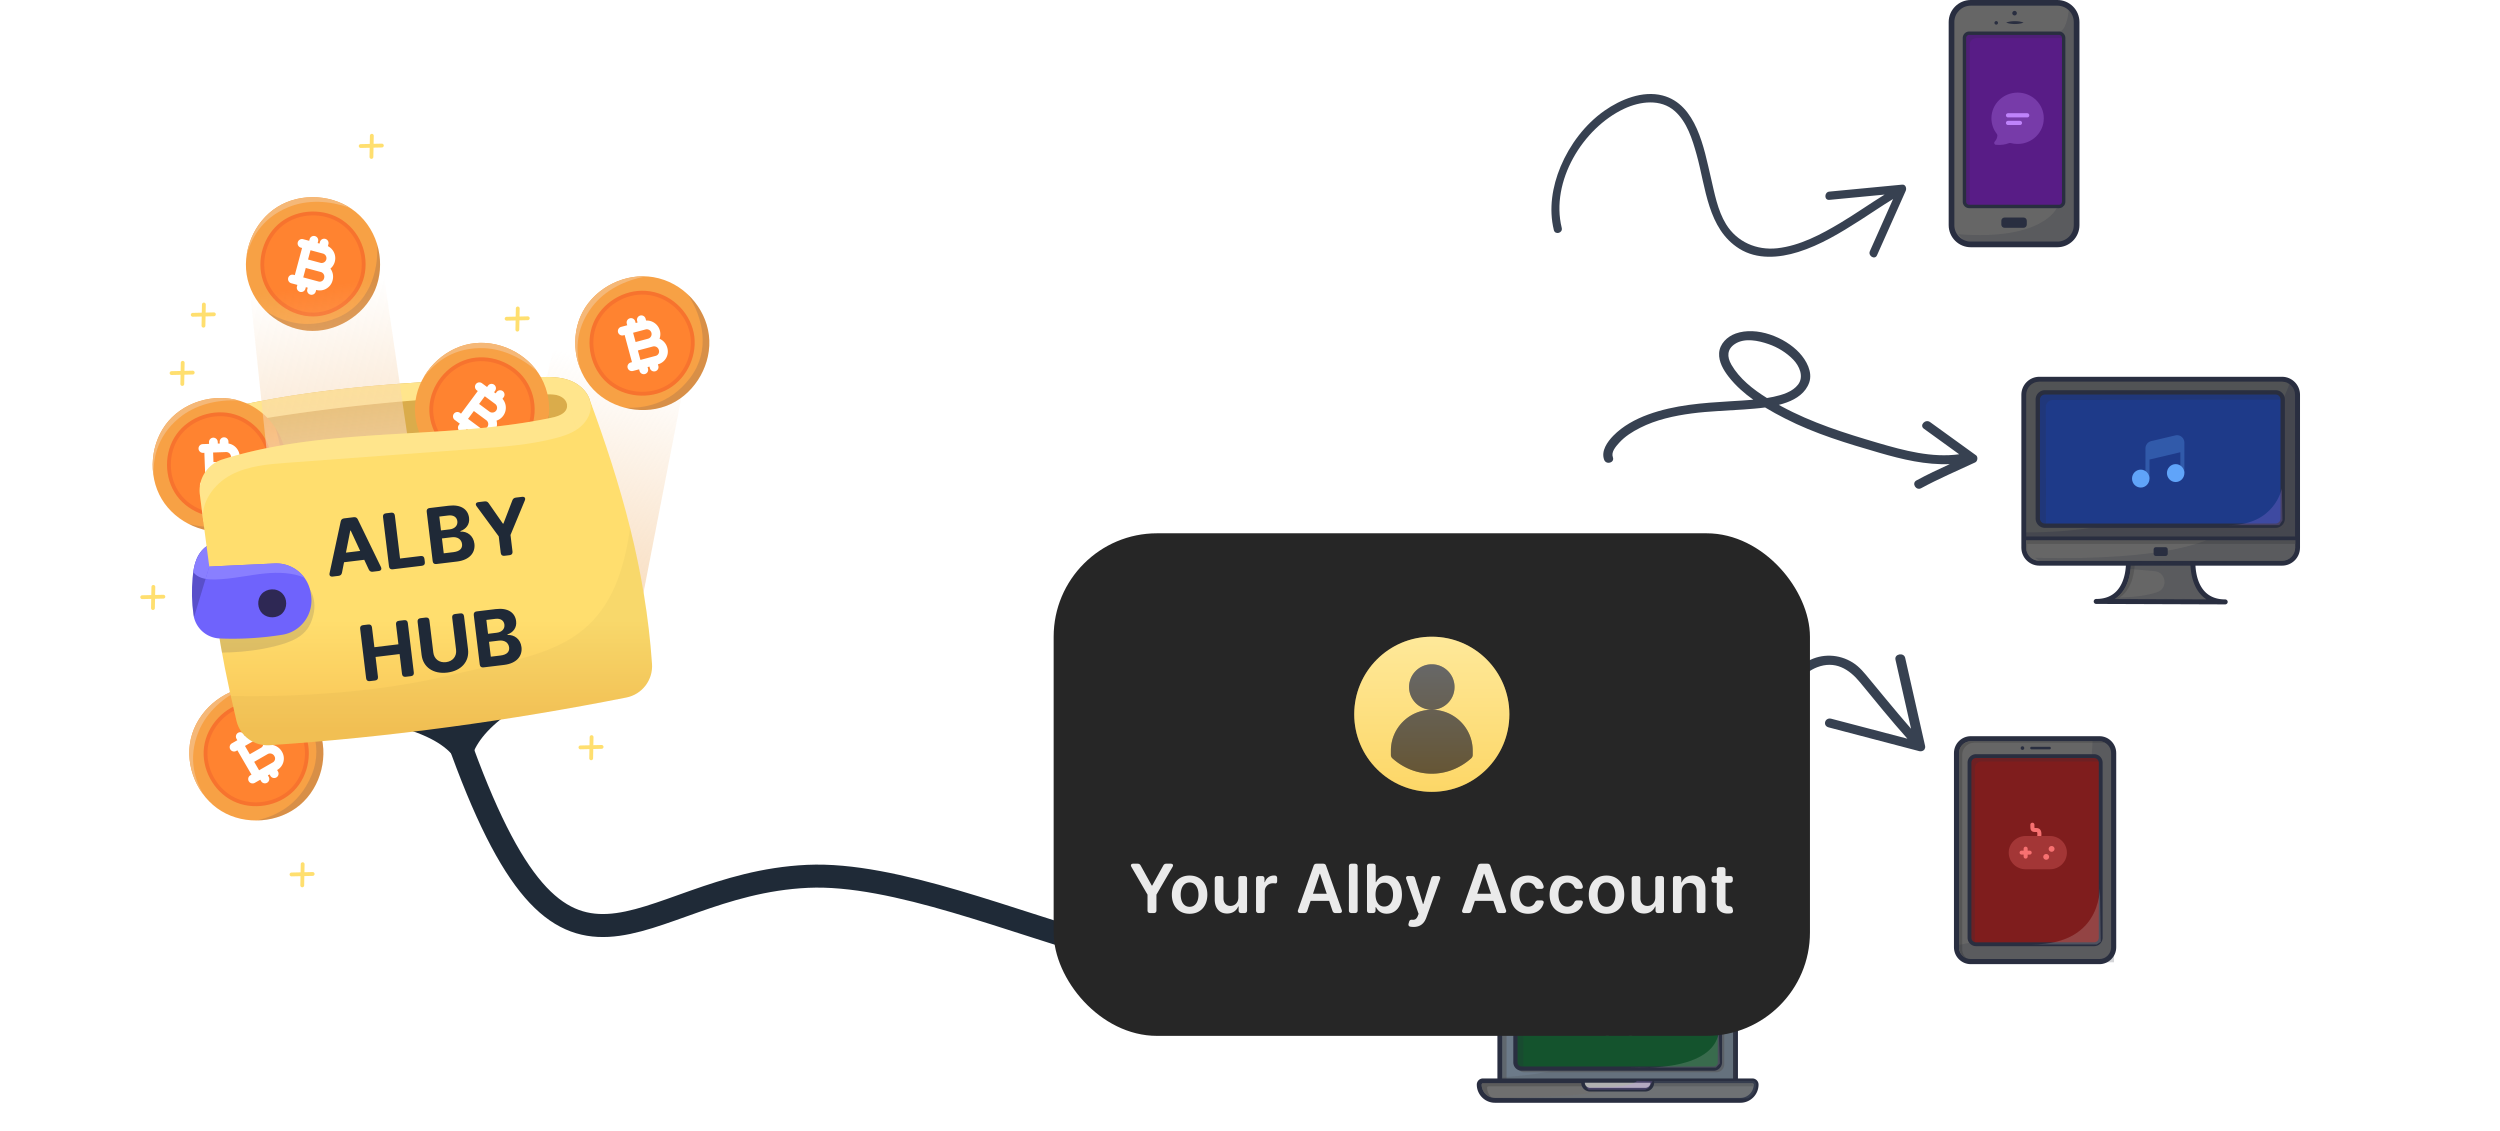 <svg width="1547" height="700" fill="none" xmlns="http://www.w3.org/2000/svg"><g clip-path="url(#a)"><path d="M1151.05 136.302c6.82-4.361 13.47-8.968 20.39-13.156-4.79 10.742-9.56 21.508-14.35 32.251-1.32 2.981 3.05 5.592 4.4 2.587 5.91-13.28 11.83-26.585 17.77-39.889.71-1.577-.08-4.065-2.2-3.844-15.03 1.429-30.06 2.883-45.07 4.312-3.23.32-3.28 5.445 0 5.125 11.39-1.084 22.8-2.193 34.22-3.277-9.19 5.691-18.04 11.925-27.3 17.468-11.98 7.17-25.15 14.192-39.18 15.744-12.64 1.379-24.86-3.819-31.65-14.906-5.26-8.55-7.14-19.242-9.41-28.901-4.23-18.01-8.85-45.284-29.87-50.729-12.32-3.203-25.95 2.414-35.951 9.412-12.049 8.475-21.458 20.967-27.153 34.567-5.157 12.368-7.405 26.141-4.179 39.297.782 3.203 5.694 1.848 4.888-1.355-7.088-28.703 13.027-61.767 38.665-73.741 9.82-4.583 22.51-6.258 31.23 1.429 7.63 6.726 10.95 17.567 13.59 27.052 5.67 20.277 6.8 45.851 26.35 58.121 11 6.899 24.61 5.79 36.49 2.07 13.71-4.287 26.27-11.925 38.3-19.637h.02Z" fill="#374151"/></g><g clip-path="url(#b)"><path d="m1222.73 281.706-28.39-20.52c-2.91-2.104-6.81 1.953-3.86 4.094 7.29 5.278 14.57 10.537 21.86 15.815-16.79 2.347-34.15-2.305-50.17-6.994-20.56-6.038-40.91-12.428-59.84-22.69-.55-.291-1.05-.584-1.6-.875 1.67-.43 3.33-.917 4.94-1.518 6.08-2.221 11.64-5.979 13.86-12.289 2.29-6.504-1.77-13.751-6.06-18.385-9.02-9.733-26.49-16.567-39.43-11.97-5.24 1.871-9.89 6.332-10.25 12.092-.33 5.453 2.69 10.524 5.92 14.689 4.29 5.496 9.52 10.123 15.2 14.181-4.64.417-9.31.662-13.9.944-17.37 1.06-34.67 2.232-51.17 8.232-7.93 2.905-15.62 7.068-21.563 13.137-3.622 3.724-7.662 9.395-5.634 14.839 1.275 3.395 6.67 1.826 5.395-1.569-1.193-3.244 1.827-6.606 3.842-8.867 3.6-4.01 8.22-6.899 13-9.313 9.85-5.028 21.19-7.492 32.09-8.927 10.56-1.387 21.25-1.647 31.86-2.423 4.42-.334 8.95-.633 13.42-1.256 4.03 2.456 8.16 4.679 12.29 6.787 18.54 9.526 38.55 15.484 58.49 21.271 14.06 4.073 28.82 7.61 43.5 6.989-6.97 3.204-13.95 6.446-20.64 10.102-3.2 1.738-.23 6.542 2.93 4.805 10.8-5.879 22.29-10.742 33.43-15.959 1.53-.714 1.87-3.445.48-4.46v.038Zm-151.37-56.11c-2.8-4.829-2.68-9.547 2.21-12.75 6.01-3.963 14.54-2.093 20.83.089 5.66 1.95 11.04 5.27 15.19 9.523 3.86 3.937 6.81 10.544 3.09 15.477-3.46 4.582-9.92 6.449-15.27 7.614-1.35.287-2.68.516-4.02.745-8.68-5.393-16.99-11.965-22.03-20.66v-.038Z" fill="#374151"/></g><g clip-path="url(#c)"><path d="M1187.39 464.748c-18.62-4.874-37.23-9.773-55.84-14.647-3.93-1.045-2.29-6.366 1.65-5.347 15.7 4.117 31.38 8.225 47.09 12.342-10.14-11.353-19.67-23.137-29.27-34.827-6.89-8.407-15.57-13.593-26.55-9.38-8.18 3.137-13.29 10.567-19.31 16.06-5.62 5.162-13.81 9.812-22.56 8.014-10.65-2.191-17.91-11.385-22.7-19.707-10.25-17.778-9.98-38.192-16.26-56.912-2.89-8.634-7.97-17.579-18.01-20.82-9.78-3.161-20.09 1.937-25.722 8.475-2.375 2.759-7.77-.427-5.359-3.202 11.581-13.46 34.191-16.786 47.281-.608 5.88 7.277 8.54 16.261 10.61 24.757 2.32 9.557 3.79 19.189 6.27 28.713 2.7 10.379 7.17 20.795 15.59 28.773 9.02 8.527 19.03 4.862 26.5-1.758 6.03-5.321 10.78-11.68 18.14-15.686 8.44-4.604 18.91-4.385 27.55 1.015 4.34 2.718 7.35 6.632 10.45 10.376 3.32 4.038 6.67 8.086 10.03 12.133 5.13 6.176 10.27 12.352 15.6 18.444-3.22-14.254-6.44-28.483-9.66-42.738-.82-3.604 5.23-4.693 6.02-1.098 4.11 18.161 8.22 36.297 12.32 54.458.5 2.181-1.46 3.826-3.84 3.205l-.02-.035Z" fill="#374151"/></g><g clip-path="url(#d)"><path d="M1032.45 528.368c.42-.183.39-.34 0 0Z" fill="#1F2A37"/><path d="M1011.38 555.143c3.24-4.301 6.51-8.56 9.8-12.838 2.49-3.225 4.99-6.412 7.56-9.593.89-1.104 1.81-2.225 2.74-3.286.23-.276.46-.512.71-.766.13-.108.21-.18.29-.252-.28.135-.78.275-1.5.282 3.66-.01 4.09-5.699.4-5.692-2.38.024-3.86 2.369-5.24 4.001-2.62 3.081-5.1 6.288-7.58 9.495 4.11-10.561 7.02-21.637 7.4-32.894.24-7.123-.46-16.784-6.09-21.936-5-4.542-11.78-2.441-16.89.654-16.787 10.099-25.68 29.364-41.14 41.154-6.365 4.873-18.382 11.015-25.429 4.03-6.336-6.292-4.918-18.117-4.619-26.131.696-18.589 3.551-37.159.215-55.668-2.005-11-7.136-20.669-18.284-24.31-16.82-5.449-41.757 4.706-49.598-16.733-1.278-3.477-6.41-.986-5.168 2.45 3.944 10.809 12.641 16.142 23.696 17.461 10.034 1.187 20.616-.796 30.322 2.605 14.305 4.977 14.837 24.646 14.99 37.109.115 10.204-.917 20.383-1.559 30.551-.573 9.162-1.581 19.285 1.169 28.218 1.843 6.008 5.915 10.989 12.122 12.661 7.582 2.042 15.899-1.505 22.219-5.428 15.565-9.661 24.436-26.613 37.921-38.544 3.273-2.917 10.253-9.05 15.163-6.616 5.92 2.936 5.46 14.732 5.17 20.158-.71 13.316-5.3 26.625-11.04 38.782-2.48-8.331-4.98-16.643-7.44-24.952-1.05-3.499-6.66-2.482-5.599 1.038 3.382 11.332 6.749 22.645 10.149 33.96.73 2.425 3.59 3.176 5.18 1.072l-.04-.042Z" fill="#374151"/></g><path d="M794 542.276c0 125.381-186.484-4.999-294.307 0C391.871 547.275 350.5 647 283 456" stroke="#1F2A37" stroke-width="14.234"/><path d="M289.631 492.087c-4.026-17.391-4.004-33.208-50.162-44.216l81.019-10.394c-33.242 21.398-30.833 37.214-30.857 54.61Z" fill="#1F2A37"/><path d="m345.758 201.484-34.156 147.341 86.303 19.425 29.01-149.34-81.157-17.426Z" fill="url(#e)"/><path d="M129.288 337.195c-3.541 1.797-6.114 5.14-7.643 8.798-1.529 3.659-2.104 7.638-2.453 11.585-.666 7.517-.554 15.101.542 22.83.076.536.176 1.064.3 1.581l16.037-15.039-6.783-29.755Z" fill="#6F63FC"/><path d="M129.288 337.195c-3.541 1.797-6.114 5.14-7.643 8.798-1.529 3.659-2.104 7.638-2.453 11.585-.666 7.517-.554 15.101.542 22.83.076.536.176 1.064.3 1.581l16.037-15.039-6.783-29.755Z" fill="#000" fill-opacity=".2"/><path d="M129.29 337.195c-3.541 1.797-6.115 5.14-7.643 8.798-1.067 2.553-1.654 5.264-2.04 8.009a8.187 8.187 0 0 0 1.632 1.716c3.305 2.575 7.798 2.953 11.99 2.855.31-.008.616-.033.925-.046l-4.864-21.332Z" fill="#897FFF"/><path d="M136.41 312.989a474.128 474.128 0 0 1-6.277-40.96c-1.035-9.508 5.235-18.268 14.591-20.377 60.647-13.664 123.837-15.98 186.541-18.228 7.31-.263 14.86-.489 21.679 2.155 5.205 2.017 9.905 6.162 11.774 11.254 0 0 4.69 16.159 6.51 26.298 1.821 10.139-110.788 38.362-110.788 38.362l-124.03 1.496Z" fill="#F2BF53"/><path d="M136.41 312.989a474.128 474.128 0 0 1-6.277-40.96c-1.035-9.508 5.235-18.268 14.591-20.377 60.647-13.664 123.837-15.98 186.541-18.228 7.31-.263 14.86-.489 21.679 2.155 5.205 2.017 9.905 6.162 11.774 11.254 0 0 4.69 16.159 6.51 26.298 1.821 10.139-110.788 38.362-110.788 38.362l-124.03 1.496Z" fill="#000" fill-opacity=".1"/><path d="M364.721 246.833c-1.871-5.092-6.569-9.237-11.774-11.254-6.819-2.644-14.369-2.418-21.679-2.155-62.704 2.248-125.894 4.564-186.541 18.228a18.817 18.817 0 0 0-13.885 12.917 1200.078 1200.078 0 0 1 207.162-20.555c3.521-.043 7.196-.038 10.184 2.119 1.254.904 2.222 2.203 2.579 3.666 2.023 8.292 1.27 12.979 1.27 12.979s-7.214 20.647 5.802 17.363c6.293-1.588 8.877-12.166 9.77-22.759-1.535-5.885-2.888-10.549-2.888-10.549Z" fill="#FFDF6F"/><path d="M364.721 246.833c-1.871-5.092-6.569-9.237-11.774-11.254-6.819-2.644-14.369-2.418-21.679-2.155-62.704 2.248-125.894 4.564-186.541 18.228a18.817 18.817 0 0 0-13.885 12.917 1200.078 1200.078 0 0 1 207.162-20.555c3.521-.043 7.196-.038 10.184 2.119 1.254.904 2.222 2.203 2.579 3.666 2.023 8.292 1.27 12.979 1.27 12.979s-7.214 20.647 5.802 17.363c6.293-1.588 8.877-12.166 9.77-22.759-1.535-5.885-2.888-10.549-2.888-10.549Z" fill="#fff" fill-opacity=".2"/><path d="M220.242 131.272c-13.36-11.02-33.891-12.377-48.593-3.209-14.705 9.166-22.478 28.165-18.397 44.974 4.079 16.809 19.702 30.16 36.983 31.605 17.28 1.446 34.915-9.125 41.744-25.018 6.83-15.899 2.753-36.402-11.737-48.352Z" fill="#F7A145"/><path d="M211.258 137.254c-10.839-7.294-26.331-6.833-36.714 1.092-10.383 7.922-14.878 22.717-10.654 35.056 4.226 12.339 16.854 21.302 29.929 21.237 13.071-.068 25.615-9.154 29.714-21.533 4.1-12.383-.149-27.691-12.275-35.852Z" fill="#FF8330"/><path opacity=".15" d="M231.978 179.62c3.782-8.801 4.204-19.01 1.385-28.401 1.037 16.892-5.11 37.166-24.613 45.361-20.034 8.419-35.324 1.405-44.074-3.931 6.881 6.702 15.961 11.186 25.558 11.989 17.28 1.446 34.916-9.125 41.744-25.018Z" fill="#2E2854"/><path d="M171.65 128.065c-10.292 6.417-17.168 17.649-18.982 29.575 2.515-8.665 8.311-22.266 25.698-29.404 12.052-4.947 25.559-4.077 38.124.35-13.24-8.463-31.45-8.871-44.84-.521Z" fill="#F5B878"/><path d="M211.258 137.254c-10.839-7.294-26.331-6.833-36.714 1.092-10.383 7.922-14.878 22.717-10.654 35.056 4.226 12.339 16.854 21.302 29.929 21.237 13.071-.068 25.615-9.154 29.714-21.533 4.1-12.383-.149-27.691-12.275-35.852Z" stroke="#F7732E" stroke-width="2.372" stroke-miterlimit="10" stroke-linecap="round" stroke-linejoin="round"/><path fill-rule="evenodd" clip-rule="evenodd" d="M194.909 146.093a2.713 2.713 0 0 1 1.915 3.322l-.267.998 1.162.312.267-.998a2.707 2.707 0 1 1 5.231 1.404l-.315 1.177a8.399 8.399 0 0 1 4.272 9.643 8.352 8.352 0 0 1-2.706 4.258 8.442 8.442 0 0 1 1.356 7.196l-.063.235c-1.17 4.376-5.66 6.973-10.029 5.8l-.081-.022-.267.998a2.707 2.707 0 1 1-5.231-1.404l.267-.998-1.162-.312-.267.998a2.707 2.707 0 1 1-5.231-1.404l.267-.998-3.777-1.014a2.712 2.712 0 0 1-1.915-3.321 2.708 2.708 0 0 1 3.316-1.919l.769.207 4.497-16.81-.77-.207a2.712 2.712 0 0 1 1.402-5.239l3.777 1.014.267-.998a2.707 2.707 0 0 1 3.316-1.918Zm-2.762 8.752-1.533 5.733 7.702 2.068a2.968 2.968 0 0 0 1.533-5.734l-7.702-2.067Zm-2.935 10.973-1.561 5.837 9.483 2.545c1.48.397 3-.482 3.397-1.964l.062-.235a3.021 3.021 0 0 0-2.132-3.7l-9.249-2.483Z" fill="#fff"/><path d="M404.275 171.492c-17.095-2.882-35.556 6.181-43.692 21.452-8.139 15.272-5.346 35.602 6.616 48.123 11.959 12.523 32.182 16.295 47.872 8.929 15.69-7.365 25.663-25.314 23.609-42.482-2.056-17.175-15.866-32.898-34.405-36.022Z" fill="#F7A145"/><path d="M399.491 181.154c-13.044-.912-26.229 7.212-31.249 19.253-5.019 12.038-1.495 27.093 8.35 35.672 9.846 8.579 25.275 10.044 36.566 3.467 11.286-6.577 17.594-20.7 14.938-33.465-2.658-12.768-14.012-23.907-28.605-24.927Z" fill="#FF8330"/><path opacity=".15" d="M438.681 207.512c-1.137-9.508-5.89-18.56-13.04-25.287 9.367 14.112 14.208 34.735 1.426 51.558-13.129 17.281-29.887 18.831-40.14 18.573 9.319 2.373 19.431 1.728 28.145-2.362 15.69-7.365 25.663-25.314 23.609-42.482Z" fill="#2E2854"/><path d="M360.581 192.946c-5.696 10.688-6.02 23.844-1.612 35.078-2.166-8.759-3.965-23.428 7.514-38.279 7.957-10.295 20.091-16.277 33.191-18.709-15.708-.727-31.683 8-39.093 21.91Z" fill="#F5B878"/><path d="M399.491 181.154c-13.044-.912-26.229 7.212-31.249 19.253-5.019 12.038-1.495 27.093 8.35 35.672 9.846 8.579 25.275 10.044 36.566 3.467 11.286-6.577 17.594-20.7 14.938-33.465-2.658-12.768-14.012-23.907-28.605-24.927Z" stroke="#F7732E" stroke-width="2.372" stroke-miterlimit="10" stroke-linecap="round" stroke-linejoin="round"/><path fill-rule="evenodd" clip-rule="evenodd" d="M389.766 196.957a2.72 2.72 0 0 1 3.323 1.922l.269.997 1.164-.309-.27-.997a2.7 2.7 0 0 1 1.911-3.315 2.722 2.722 0 0 1 3.323 1.922l.317 1.176a8.429 8.429 0 0 1 8.535 6.221 8.338 8.338 0 0 1-.209 5.037 8.468 8.468 0 0 1 4.782 5.556l.063.235c1.181 4.373-1.406 8.861-5.777 10.024l-.082.022.27.997a2.698 2.698 0 0 1-1.911 3.314 2.72 2.72 0 0 1-3.323-1.922l-.269-.997-1.163.309.269.998a2.698 2.698 0 0 1-1.91 3.314 2.721 2.721 0 0 1-3.324-1.922l-.269-.997-3.78 1.005a2.72 2.72 0 0 1-3.323-1.922 2.698 2.698 0 0 1 1.91-3.314l.77-.205-4.534-16.8-.77.205a2.722 2.722 0 0 1-3.323-1.922 2.698 2.698 0 0 1 1.91-3.315l3.78-1.006-.269-.997a2.698 2.698 0 0 1 1.91-3.314Zm1.996 8.957 1.546 5.729 7.707-2.05a2.953 2.953 0 0 0 2.09-3.627 2.979 2.979 0 0 0-3.637-2.103l-7.706 2.051Zm2.959 10.966 1.574 5.833 9.489-2.524a2.765 2.765 0 0 0 1.957-3.395l-.064-.234a3.032 3.032 0 0 0-3.702-2.142l-9.254 2.462Z" fill="#fff"/><path d="M334.817 233.584c-8.361-15.147-26.954-23.938-44.006-20.803-17.054 3.132-31.288 17.949-33.689 35.077-2.404 17.127 7.203 35.272 22.74 42.953 15.536 7.681 35.834 4.318 48.043-7.958 12.213-12.281 15.981-32.843 6.912-49.269Z" fill="#F7A145"/><path d="M324.257 235.848c-7.391-10.758-21.967-16.01-34.545-12.448-12.575 3.56-22.211 15.67-22.831 28.694-.62 13.024 7.819 25.99 20.002 30.724 12.181 4.73 27.196.88 35.571-9.128 8.378-10.013 10.071-25.806 1.803-37.842Z" fill="#FF8330"/><path opacity=".15" d="M327.906 282.85c6.762-6.798 10.918-16.137 11.758-25.904-5.263 16.089-18.454 32.689-39.612 33.158-21.734.482-33.367-11.647-39.537-19.818 3.927 8.756 10.719 16.255 19.347 20.522 15.537 7.681 35.835 4.317 48.044-7.958Z" fill="#2E2854"/><path d="M290.812 212.782c-11.936 2.193-22.471 10.117-28.555 20.542 5.533-7.136 15.938-17.659 34.738-17.921 13.031-.181 25.272 5.582 35.324 14.306-9.192-12.725-25.976-19.782-41.507-16.927Z" fill="#F5B878"/><path d="M324.257 235.848c-7.391-10.758-21.967-16.01-34.545-12.448-12.575 3.56-22.211 15.67-22.831 28.694-.62 13.024 7.819 25.99 20.002 30.724 12.181 4.73 27.196.88 35.571-9.128 8.378-10.013 10.071-25.806 1.803-37.842Z" stroke="#F7732E" stroke-width="2.372" stroke-miterlimit="10" stroke-linecap="round" stroke-linejoin="round"/><path fill-rule="evenodd" clip-rule="evenodd" d="M305.793 238.073a2.71 2.71 0 0 1 .556 3.792l-.616.83.966.716.616-.83a2.711 2.711 0 0 1 3.791-.567c1.2.89 1.449 2.587.555 3.791l-.726.979a8.39 8.39 0 0 1 .418 10.534 8.375 8.375 0 0 1-4.087 2.967 8.44 8.44 0 0 1-1.392 7.19l-.145.195c-2.702 3.64-7.835 4.409-11.465 1.717l-.067-.051-.616.83a2.711 2.711 0 0 1-3.791.568 2.71 2.71 0 0 1-.556-3.792l.616-.83-.966-.716-.616.83a2.71 2.71 0 0 1-3.791.567 2.708 2.708 0 0 1-.555-3.791l.616-.83-3.139-2.328a2.707 2.707 0 0 1-.556-3.791 2.711 2.711 0 0 1 3.791-.568l.639.474 10.379-13.983-.64-.474a2.71 2.71 0 0 1-.555-3.792 2.71 2.71 0 0 1 3.79-.567l3.14 2.328.616-.83a2.71 2.71 0 0 1 3.79-.568Zm-5.795 7.126-3.54 4.77 6.401 4.747a2.967 2.967 0 0 0 4.148-.621 2.965 2.965 0 0 0-.609-4.149l-6.4-4.747Zm-6.775 9.129-3.604 4.855 7.881 5.845a2.778 2.778 0 0 0 3.883-.582l.144-.195a3.016 3.016 0 0 0-.618-4.223l-7.686-5.7Z" fill="#fff"/><path d="M154.738 425.107c-17.26 1.629-32.74 15.148-36.636 31.999-3.898 16.852 4.075 35.768 18.879 44.775 14.801 9.009 35.315 7.433 48.559-3.732 13.244-11.164 18.219-31.075 11.779-47.129-6.443-16.059-23.863-27.681-42.581-25.913Z" fill="#F7A145"/><path d="M152.623 435.675c-12.835 2.486-23.463 13.736-25.187 26.663-1.724 12.923 5.587 26.555 17.322 32.301 11.737 5.745 27.021 3.177 36.22-6.089 9.195-9.267 11.623-24.537 5.745-36.181-5.882-11.647-19.739-19.476-34.1-16.694Z" fill="#FF8330"/><path opacity=".15" d="M197.316 451.019c-3.565-8.891-10.505-16.407-19.157-21.059 12.71 11.213 22.738 29.883 14.757 49.433-8.196 20.08-23.981 25.903-33.952 28.301 9.618-.113 19.217-3.346 26.573-9.546 13.244-11.164 18.219-31.076 11.779-47.129Z" fill="#2E2854"/><path d="M118.102 457.102c-2.728 11.795.373 24.587 7.547 34.299-4.366-7.901-9.911-21.606-2.677-38.914 5.014-11.997 15.183-20.908 27.205-26.638-15.362 3.353-28.527 15.906-32.075 31.253Z" fill="#F5B878"/><path d="M152.623 435.675c-12.835 2.486-23.463 13.736-25.187 26.663-1.724 12.923 5.587 26.555 17.322 32.301 11.737 5.745 27.021 3.177 36.22-6.089 9.195-9.267 11.623-24.537 5.745-36.181-5.882-11.647-19.739-19.476-34.1-16.694Z" stroke="#F7732E" stroke-width="2.372" stroke-miterlimit="10" stroke-linecap="round" stroke-linejoin="round"/><path fill-rule="evenodd" clip-rule="evenodd" d="M147.332 453.453a2.724 2.724 0 0 1 3.709.999l.519.893 1.043-.599-.519-.894a2.695 2.695 0 0 1 .985-3.694 2.724 2.724 0 0 1 3.709.998l.612 1.054a8.442 8.442 0 0 1 9.858 3.806 8.337 8.337 0 0 1 1.105 4.92 8.48 8.48 0 0 1 6.061 4.132l.122.21c2.275 3.92.941 8.923-2.979 11.174l-.073.042.519.894a2.696 2.696 0 0 1-.985 3.695 2.727 2.727 0 0 1-3.71-.999l-.518-.894-1.043.599.519.894a2.695 2.695 0 0 1-.985 3.694 2.725 2.725 0 0 1-3.71-.998l-.518-.894-3.39 1.947a2.724 2.724 0 0 1-3.709-.999 2.695 2.695 0 0 1 .985-3.695l.69-.396-8.739-15.057-.69.396a2.725 2.725 0 0 1-3.71-.998 2.696 2.696 0 0 1 .985-3.695l3.391-1.947-.519-.894a2.695 2.695 0 0 1 .985-3.694Zm4.252 8.136 2.98 5.135 6.912-3.969a2.949 2.949 0 0 0 1.078-4.043 2.982 2.982 0 0 0-4.058-1.093l-6.912 3.97Zm5.705 9.829 3.034 5.228 8.51-4.887a2.76 2.76 0 0 0 1.009-3.785l-.122-.21a3.035 3.035 0 0 0-4.131-1.113l-8.3 4.767Z" fill="#fff"/><path d="M151.786 249.247c-16.016-6.619-36.041-1.901-47.394 11.17-11.356 13.07-13.19 33.509-4.337 48.38 8.849 14.872 27.716 23.057 44.66 19.375 16.943-3.681 30.687-18.952 32.532-36.144 1.846-17.199-8.091-35.603-25.461-42.781Z" fill="#F7A145"/><path d="M144.959 257.6c-12.509-3.797-27.182 1.182-34.773 11.8-7.591 10.614-7.53 26.074.143 36.631 7.674 10.556 22.385 15.424 34.863 11.531 12.475-3.895 21.789-16.255 22.061-29.288.271-13.038-8.299-26.426-22.294-30.674Z" fill="#FF8330"/><path opacity=".15" d="M177.245 292.024c1.023-9.521-1.581-19.403-7.042-27.554 5.967 15.843 6.064 37.023-10.165 50.571-16.67 13.917-33.352 11.692-43.288 9.155 8.552 4.391 18.552 6.016 27.962 3.972 16.944-3.681 30.688-18.952 32.533-36.144Z" fill="#2E2854"/><path d="M104.391 260.417c-7.948 9.148-11.212 21.899-9.433 33.831-.148-9.02 1.386-23.719 15.903-35.636 10.063-8.259 23.231-11.385 36.545-10.835-15.149-4.211-32.675.734-43.015 12.64Z" fill="#F5B878"/><path d="M144.959 257.6c-12.509-3.797-27.182 1.182-34.773 11.8-7.591 10.614-7.53 26.074.143 36.631 7.674 10.556 22.385 15.424 34.863 11.531 12.475-3.895 21.789-16.255 22.061-29.288.271-13.038-8.299-26.426-22.294-30.674Z" stroke="#F7732E" stroke-width="2.372" stroke-miterlimit="10" stroke-linecap="round" stroke-linejoin="round"/><path fill-rule="evenodd" clip-rule="evenodd" d="M131.936 270.839a2.717 2.717 0 0 1 2.808 2.614l.039 1.032 1.203-.042-.039-1.032a2.702 2.702 0 0 1 2.605-2.805 2.718 2.718 0 0 1 2.809 2.614l.045 1.217a8.416 8.416 0 0 1 6.925 7.967 8.341 8.341 0 0 1-1.333 4.862 8.457 8.457 0 0 1 3.416 6.482l.009.243c.17 4.525-3.357 8.323-7.878 8.482l-.084.003.039 1.032a2.703 2.703 0 0 1-2.605 2.805 2.719 2.719 0 0 1-2.809-2.615l-.039-1.031-1.203.042.039 1.032a2.703 2.703 0 0 1-2.605 2.805 2.718 2.718 0 0 1-2.808-2.615l-.039-1.032-3.91.138a2.717 2.717 0 0 1-2.808-2.614 2.703 2.703 0 0 1 2.605-2.806l.796-.028-.654-17.385-.796.028a2.718 2.718 0 0 1-2.809-2.614 2.702 2.702 0 0 1 2.605-2.805l3.91-.138-.039-1.032a2.701 2.701 0 0 1 2.605-2.804Zm-.063 9.175.223 5.929 7.972-.28a2.958 2.958 0 0 0 2.85-3.069 2.975 2.975 0 0 0-3.073-2.861l-7.972.281Zm.427 11.348.227 6.037 9.814-.345a2.767 2.767 0 0 0 2.668-2.873l-.009-.243a3.026 3.026 0 0 0-3.128-2.912l-9.572.336Z" fill="#fff"/><path d="m153.488 169.17 13.816 131.584 87.941-9.655-19.334-131.802-82.423 9.873Z" fill="url(#f)"/><path d="m125.797 322.682-2.097-16.461c-1.324-9.676 4.51-18.935 13.849-21.877 65.958-20.78 137.297-11.779 204.092-25.925 4.134-.874 9.112-2.728 9.279-7.121a5.356 5.356 0 0 0-.157-1.493s4.093 5.007 7.857 25.494c0 0-62.107 26.432-118.881 33.628-56.776 7.196-113.942 13.755-113.942 13.755Z" fill="#FFDF6F"/><path d="m125.797 322.682-2.097-16.461c-1.324-9.676 4.51-18.935 13.849-21.877 65.958-20.78 137.297-11.779 204.092-25.925 4.134-.874 9.112-2.728 9.279-7.121a5.356 5.356 0 0 0-.157-1.493s4.093 5.007 7.857 25.494c0 0-62.107 26.432-118.881 33.628-56.776 7.196-113.942 13.755-113.942 13.755Z" fill="#fff" fill-opacity=".2"/><path d="M125.797 322.679c7.445 54.643 8.647 73.299 20.528 123.393 2.217 9.347 10.885 15.722 20.493 15.075 74.541-5.024 148.087-15.129 220.744-29.516 9.796-1.941 16.583-10.842 15.903-20.78-3.987-58.273-19.118-110.904-38.747-164.015.58 1.581.888 3.253.854 4.982-.103 5.315-3.42 10.183-7.718 13.331-4.296 3.145-9.487 4.812-14.652 6.128-15.654 3.989-31.865 5.197-47.977 6.391l-117.311 8.687c-11.948.886-24.287 1.879-34.88 7.461-10.593 5.582-19.042 17.049-17.237 28.863Z" fill="url(#g)"/><path opacity=".03" d="M308.633 410.987c42.519-9.837 72.641-21.498 81.26-84.339 6.768 27.163 11.575 54.972 13.574 84.203.681 9.939-6.106 18.839-15.902 20.78-72.657 14.387-146.203 24.492-220.744 29.516-9.609.647-18.277-5.728-20.494-15.075a1037.026 1037.026 0 0 1-3.544-15.439c22.696.501 81.454.266 135.888-12.842 1.72-.414 3.424-.815 5.117-1.207l24.845-5.597Z" fill="#000"/><path opacity=".15" d="M137.355 403.817c7.352-.068 16.621-.642 26.164-2.499 21.435-4.171 27.708-9.594 30.427-20.96 2.718-11.367-4.182-18.561-4.182-18.561l-58.321 3.441c1.841 13.744 3.564 25.609 5.912 38.579Z" fill="#2E2854"/><path d="M120.037 381.996a17.077 17.077 0 0 0 15.858 13.076c12.726.567 26.191-.231 38.882-2.298 11.63-1.894 19.489-12.862 17.705-24.479-.074-.493-.154-.985-.231-1.478-1.746-10.834-11.313-18.667-22.303-18.144-13.585.65-27.846 1.297-40.433 1.947l-9.478 31.376Z" fill="#6F63FC"/><path d="M169.949 348.673c-13.586.65-27.847 1.297-40.433 1.947l-2.291 7.585c1.964.351 4.018.422 6.007.375 10.402-.242 20.612-2.764 30.97-3.751 8.27-.788 16.974-.473 24.132 2.638-4.15-5.658-10.937-9.15-18.385-8.794Z" fill="#897FFF"/><path d="M174.737 367.258c3.162 3.23 3.16 9.003-.004 12.232-3.163 3.23-8.95 3.364-12.261.288-3.311-3.078-3.585-8.844-.579-12.219 3.007-3.373 9.101-4.125 12.844-.301Z" fill="#2E2854"/><path d="m94.901 363.164-.254 13.122M88.002 369.536l13.1-.302M366.071 456.117c-.085 4.373-.17 8.749-.253 13.122M359.17 462.491l13.1-.303M113.056 224.492c-.086 4.373-.169 8.749-.253 13.122M106.158 230.865l13.1-.303M126.159 188.43l-.255 13.122M119.256 194.802l13.102-.302M230.095 84c-.086 4.373-.169 8.75-.253 13.122M223.193 90.374l13.101-.304M187.286 534.75l-.253 13.122M180.385 541.115l13.1-.303M320.392 190.867c-.086 4.373-.171 8.749-.253 13.122M313.49 197.24l13.1-.302" stroke="#FFDF6F" stroke-width="2.372" stroke-miterlimit="10" stroke-linecap="round" stroke-linejoin="round"/><path d="M205.881 356.782c-1.489.18-2.26-.654-1.939-2.118l6.881-31.977c.252-1.181.936-1.779 2.12-1.922l5.957-.721c1.184-.143 1.99.275 2.517 1.362l14.288 29.417c.663 1.362.111 2.339-1.378 2.519l-3.638.44c-1.185.143-1.995-.308-2.504-1.397l-2.784-5.982-12.505 1.513-1.278 6.473c-.235 1.178-.914 1.81-2.099 1.953l-3.638.44Zm8.184-14.811 8.8-1.064-5.85-12.599-.271.033-2.679 13.63Zm22.942-22.056c-.16-1.32.465-2.116 1.785-2.276l3.266-.395c1.32-.16 2.116.465 2.276 1.785l3.215 26.585 12.827-1.551c1.32-.16 2.116.465 2.276 1.785l.239 1.98c.16 1.32-.465 2.116-1.785 2.276l-18.123 2.192c-1.32.159-2.117-.466-2.277-1.786l-3.699-30.595Zm27.037-3.269c-.16-1.32.465-2.117 1.785-2.277l11.846-1.432c7.649-.925 11.953 2.297 12.581 7.493.493 4.078-1.855 6.954-5.361 8.202l.041.339c3.966-.291 8.012 2.362 8.632 7.489.667 5.517-2.987 10.08-10.772 11.021l-12.776 1.545c-1.32.16-2.117-.465-2.276-1.785l-3.7-30.595Zm10.548 25.749 5.974-.722c4.095-.496 5.665-2.42 5.35-5.026-.346-2.859-2.774-4.626-6.294-4.2l-6.143.742 1.113 9.206Zm-1.712-14.164 5.432-.657c2.995-.362 5.028-2.29 4.696-5.032-.302-2.504-2.35-3.957-5.599-3.564l-5.567.674 1.038 8.579Zm26.958-17.974c1.117-.135 1.932.213 2.577 1.148l8.772 12.623.339-.041 5.51-14.351c.404-1.061 1.112-1.593 2.229-1.728l3.774-.457c1.607-.194 2.339.747 1.714 2.248l-8.854 21.348 1.236 10.221c.16 1.32-.465 2.117-1.785 2.276l-3.215.389c-1.32.16-2.116-.465-2.276-1.785l-1.236-10.221-13.687-18.622c-.965-1.309-.479-2.398 1.129-2.592l3.773-.456Zm-76.985 78.858c-.16-1.32.465-2.117 1.785-2.276l3.266-.395c1.32-.16 2.116.465 2.276 1.785l1.483 12.268 14.875-1.798-1.484-12.269c-.159-1.32.466-2.117 1.785-2.276l3.25-.393c1.319-.16 2.116.465 2.276 1.785l3.7 30.595c.159 1.32-.466 2.117-1.786 2.277l-3.249.392c-1.32.16-2.116-.465-2.276-1.785l-1.485-12.285-14.875 1.799 1.486 12.285c.159 1.32-.466 2.117-1.785 2.276l-3.266.395c-1.32.16-2.117-.465-2.277-1.785l-3.699-30.595Zm62.011-9.559c1.32-.16 2.116.465 2.276 1.785l2.476 20.476c.917 7.581-4.225 13.336-12.838 14.378-8.648 1.046-14.979-3.323-15.896-10.904l-2.476-20.476c-.16-1.319.465-2.116 1.785-2.276l3.266-.395c1.32-.159 2.117.465 2.276 1.785l2.401 19.85c.479 3.96 3.616 6.482 7.864 5.968 4.264-.515 6.694-3.711 6.215-7.67l-2.4-19.85c-.16-1.32.465-2.117 1.785-2.276l3.266-.395Zm8.304 1.056c-.159-1.32.466-2.117 1.785-2.276l11.846-1.433c7.649-.925 11.953 2.298 12.581 7.493.494 4.078-1.854 6.955-5.36 8.203l.041.338c3.965-.291 8.011 2.362 8.632 7.49.667 5.516-2.988 10.079-10.772 11.02l-12.777 1.545c-1.32.16-2.116-.465-2.276-1.785l-3.7-30.595Zm10.549 25.749 5.973-.722c4.095-.495 5.665-2.419 5.35-5.025-.346-2.86-2.774-4.627-6.294-4.201l-6.143.743 1.114 9.205Zm-1.713-14.164 5.432-.657c2.995-.362 5.028-2.29 4.697-5.032-.303-2.504-2.35-3.956-5.599-3.563l-5.568.673 1.038 8.579Z" fill="#1F2937"/><path d="M1273.09 1.758h-53.59c-6.58 0-11.91 5.336-11.91 11.917v125.646c0 6.582 5.33 11.918 11.91 11.918h53.59c6.58 0 11.92-5.336 11.92-11.918V13.675c0-6.581-5.34-11.917-11.92-11.917Z" fill="#666"/><path d="M1252.18 134.609h-11.76c-1.1 0-2 .897-2 2.004v2.353c0 1.106.9 2.003 2 2.003h11.76c1.11 0 2-.897 2-2.003v-2.353c0-1.107-.89-2.004-2-2.004Z" fill="#292E40"/><path d="M1273.1 3.517c5.61 0 10.16 4.549 10.16 10.16v125.646c0 5.611-4.55 10.16-10.16 10.16h-53.59c-5.61 0-10.16-4.549-10.16-10.16V13.677c0-5.611 4.55-10.16 10.16-10.16h53.59Zm0-3.517h-53.59c-7.54 0-13.67 6.137-13.67 13.677v125.646c0 7.542 6.13 13.677 13.67 13.677h53.59c7.54 0 13.67-6.137 13.67-13.677V13.677c0-7.542-6.13-13.677-13.67-13.677Z" fill="#292E40"/><path d="m1284.3 131.08.43-.121-.55-121.762-3.77-5.338s-.88 16.147-6.94 15.844l3.15 107.337.96.581-.03.04-5.01 1.35s-8.79 20.001-60.78 15.929l3.67 3.945 3.39.769h59.35l3.35-3.983 2.8-2.785s-.03-5.512-.02-11.804v-.002Z" fill="#292E40" opacity=".2"/><path d="M1218.56 127.77a2.955 2.955 0 0 1-2.95-2.957V23.52c0-1.63 1.32-2.957 2.95-2.957h55.48c1.63 0 2.96 1.327 2.96 2.957v101.295c0 1.63-1.33 2.957-2.96 2.957h-55.48v-.002Z" fill="#581C86"/><path d="M1274.04 21.611a1.9 1.9 0 0 1 1.9 1.902v101.293a1.9 1.9 0 0 1-1.9 1.902h-55.48a1.9 1.9 0 0 1-1.9-1.902V23.513a1.9 1.9 0 0 1 1.9-1.902h55.48Zm0-2.111h-55.48a4.014 4.014 0 0 0-4.01 4.013v101.293c0 2.215 1.8 4.013 4.01 4.013h55.48c2.21 0 4.01-1.795 4.01-4.013V23.513a4.009 4.009 0 0 0-4.01-4.013Z" fill="#292E40"/><path d="M1218.9 127.134V27.596a3.946 3.946 0 0 1 3.94-3.943h54.52c.02 0 .05.005.07.005a3.939 3.939 0 0 0-3.87-3.22h-54.52a3.946 3.946 0 0 0-3.94 3.942v99.536a3.942 3.942 0 0 0 3.87 3.939 3.457 3.457 0 0 1-.07-.723v.002Z" fill="#292E40" opacity=".2"/><path d="M1236.36 14.143a1.096 1.096 0 1 1-2.192 0 1.096 1.096 0 0 1 2.192 0ZM1241.42 13.986c1.79-.702 3.59-.863 5.38-.892 1.79.025 3.59.186 5.38.892-1.79.706-3.59.867-5.38.893-1.79-.03-3.59-.191-5.38-.893ZM1246.62 9.562c.77 0 1.41-.632 1.41-1.41a1.409 1.409 0 1 0-1.41 1.41Z" fill="#292E40"/><path fill-rule="evenodd" clip-rule="evenodd" d="M1248.5 57.297c-8.87 0-16.2 7.036-16.2 15.892 0 3.569 1.2 6.858 3.21 9.502.35.454.48.855.46 1.173-.08 1.291-.52 2.564-1.61 3.704-.31.322-.42.802-.27 1.234.14.432.51.738.94.786 3.29.367 6.18-.254 7.9-.952.45-.183.89-.222 1.27-.122 1.37.37 2.81.567 4.3.567 8.87 0 16.2-7.036 16.2-15.892s-7.33-15.892-16.2-15.892Z" fill="#BF83FB" fill-opacity=".3"/><path d="M1242.52 70.063c-.69 0-1.25.588-1.25 1.3 0 .714.56 1.302 1.25 1.302h11.96c.7 0 1.25-.588 1.25-1.301s-.55-1.302-1.25-1.302h-11.96ZM1242.52 74.767c-.69 0-1.25.589-1.25 1.301 0 .713.56 1.302 1.25 1.302h7.48c.69 0 1.24-.589 1.24-1.302 0-.712-.55-1.3-1.24-1.3h-7.48Z" fill="#BF83FB"/><path d="M1299.13 457.148h-79.64c-4.86 0-8.8 3.964-8.8 8.853v120.188c0 4.889 3.94 8.853 8.8 8.853h79.64c4.87 0 8.81-3.964 8.81-8.853V466.001c0-4.889-3.94-8.853-8.81-8.853Z" fill="#666"/><path d="M1299.14 596.623h-79.65c-5.72 0-10.38-4.683-10.38-10.441V465.994c0-5.757 4.66-10.439 10.38-10.439h79.65c5.72 0 10.38 4.682 10.38 10.439v120.188c0 5.756-4.66 10.441-10.38 10.441Zm-79.65-137.894c-3.98 0-7.22 3.259-7.22 7.265v120.188c0 4.006 3.24 7.266 7.22 7.266h79.65c3.98 0 7.22-3.259 7.22-7.266V465.994c0-4.006-3.24-7.265-7.22-7.265h-79.65Z" fill="#292E40"/><path d="M1221.73 459.583h79.65c.47 0 .93.05 1.38.138a7.161 7.161 0 0 0-3.62-.987h-79.64c-3.99 0-7.23 3.259-7.23 7.265v120.188a7.282 7.282 0 0 0 4.46 6.71c-1.52-1.379-2.5-3.364-2.5-5.585V467.124c0-4.158 3.37-7.541 7.5-7.541Z" fill="#555"/><path d="M1294.92 458.039s-1.86 114.735-83.53 126.733l4.29 10.686h92.48V464.227l-5.41-6.123-7.83-.063v-.002Z" fill="#292E40" opacity=".2"/><path d="M1295.89 467.875h-73.13c-2.23 0-4.04 1.817-4.04 4.059v108.303c0 2.242 1.81 4.059 4.04 4.059h73.13c2.22 0 4.03-1.817 4.03-4.059V471.934c0-2.242-1.81-4.059-4.03-4.059Z" fill="#7F1D1D"/><path d="M1295.88 585.489h-73.13c-2.88 0-5.22-2.354-5.22-5.249V471.937c0-2.894 2.34-5.249 5.22-5.249h73.13c2.88 0 5.22 2.355 5.22 5.249v108.304c0 2.894-2.34 5.249-5.22 5.249v-.001Zm-73.13-116.419a2.863 2.863 0 0 0-2.85 2.867v108.304a2.863 2.863 0 0 0 2.85 2.867h73.13c1.57 0 2.85-1.286 2.85-2.867V471.937a2.863 2.863 0 0 0-2.85-2.867h-73.13Z" fill="#292E40"/><path d="M1222.07 583.606V475.302c0-2.242 1.81-4.059 4.04-4.059h73.13c.22 0 .42.022.63.053-.3-1.941-1.97-3.429-3.98-3.429h-73.13c-2.23 0-4.04 1.817-4.04 4.059v108.305a4.05 4.05 0 0 0 3.41 4.004 4.365 4.365 0 0 1-.05-.63l-.01.001Z" fill="#292E40" opacity=".2"/><path d="M1268.26 463.705h-11.19a.787.787 0 0 1-.78-.794c0-.439.35-.794.78-.794h11.19c.44 0 .79.355.79.794a.79.79 0 0 1-.79.794ZM1251.75 464.01c.6-.143.97-.749.83-1.354a1.117 1.117 0 0 0-1.35-.836 1.126 1.126 0 0 0 .52 2.19Z" fill="#292E40"/><path d="M1299.37 546.469s3.54 37.947-41.83 37.947h39.96l2.47-1.637-.6-36.31Z" fill="#E1E1E1" opacity=".2"/><path fill-rule="evenodd" clip-rule="evenodd" d="M1253.47 517.328c-5.78 0-10.47 4.605-10.47 10.286 0 5.68 4.69 10.286 10.47 10.286h15.06c5.78 0 10.47-4.606 10.47-10.286 0-5.681-4.69-10.286-10.47-10.286h-15.06Z" fill="#F77171" fill-opacity=".3"/><path d="M1268.01 530.231c0 .994-.82 1.8-1.83 1.8-1.01 0-1.83-.806-1.83-1.8s.82-1.8 1.83-1.8c1.01 0 1.83.806 1.83 1.8ZM1271.36 525.294c0 .994-.82 1.8-1.83 1.8-1.01 0-1.83-.806-1.83-1.8s.82-1.8 1.83-1.8c1.01 0 1.83.806 1.83 1.8ZM1254.72 525.139c0-.681-.56-1.234-1.26-1.234-.69 0-1.25.553-1.25 1.234v1.235h-1.26c-.69 0-1.25.552-1.25 1.234 0 .682.56 1.234 1.25 1.234h1.26v1.235c0 .681.56 1.234 1.25 1.234.7 0 1.26-.553 1.26-1.234v-1.235h1.25c.7 0 1.26-.552 1.26-1.234 0-.682-.56-1.234-1.26-1.234h-1.25v-1.235Z" fill="#F77171"/><path fill-rule="evenodd" clip-rule="evenodd" d="M1257.65 509.094c.69 0 1.25.552 1.25 1.234 0 .846.01 1.401.04 1.8.01.097.02.171.03.228.24.027.59.029 1.19.029.94 0 1.75.327 2.3.999.5.608.67 1.353.73 1.964.06.627.03 1.283-.01 1.831l-.01.143h-2.52c.01-.11.02-.217.02-.319.04-.532.06-1.008.02-1.409-.04-.418-.14-.598-.19-.659-.01-.019-.02-.029-.05-.04a.733.733 0 0 0-.29-.041h-.08c-.56 0-1.11 0-1.56-.065-.5-.073-1.12-.261-1.56-.84-.39-.504-.48-1.121-.52-1.616-.05-.514-.05-1.174-.05-1.951v-.054c0-.682.57-1.234 1.26-1.234Z" fill="#F77171"/><g clip-path="url(#h)"><path d="M939.154 575.688h123.726c6.1 0 11.05 4.953 11.05 11.053v83.258H928.102v-83.258c0-6.1 4.953-11.053 11.053-11.053h-.001Z" fill="#6C7A89"/><path d="M1073.93 671.502H928.099a1.505 1.505 0 0 1-1.505-1.505v-83.258c0-6.925 5.634-12.559 12.559-12.559h123.727c6.92 0 12.56 5.634 12.56 12.559v83.258a1.51 1.51 0 0 1-1.51 1.505Zm-144.326-3.011h142.816v-81.752c0-5.265-4.28-9.549-9.54-9.549H939.153c-5.265 0-9.549 4.284-9.549 9.549v81.752Z" fill="#292E40"/><path d="M932.241 588.248c0-5.265 4.283-9.547 9.549-9.547h123.72c1.18 0 2.31.215 3.35.606a9.514 9.514 0 0 0-5.98-2.112H939.154c-5.265 0-9.549 4.284-9.549 9.547v81.753h2.634v-80.247h.002Z" fill="#555" opacity=".5"/><g opacity=".5" fill="#555"><path d="M1008.41 580.977a34.98 34.98 0 0 0-3.81-.2c-1.27 0-2.53.065-3.8.203-1.271.146-2.539.348-3.808.738 1.269.39 2.537.591 3.808.737 1.27.138 2.53.201 3.8.203 1.27.001 2.54-.063 3.81-.2 1.27-.144 2.53-.347 3.8-.74-1.27-.392-2.53-.595-3.8-.741ZM993.089 583.207a1.52 1.52 0 1 0-.489-3.002 1.52 1.52 0 0 0 .489 3.002Z"/></g><path d="M943.287 586.461h118.763c2.71 0 4.91 2.203 4.91 4.915v67.239c0 2.712-2.2 4.914-4.91 4.914H943.286a4.917 4.917 0 0 1-4.915-4.914v-67.239a4.918 4.918 0 0 1 4.915-4.915h.001Z" fill="#555" opacity=".5"/><path d="m929.197 666.569.009 3.43h144.724v-83.258c0-6.105-4.95-11.053-11.06-11.053h-30.26s15.16 84.82-103.415 90.881h.002Z" fill="#4B4B4B" opacity=".2"/><path d="M917.638 668.852h166.752c1.26 0 2.29 1.028 2.29 2.294 0 5.379-4.37 9.747-9.75 9.747H925.091c-5.38 0-9.747-4.368-9.747-9.747a2.295 2.295 0 0 1 2.294-2.294Z" fill="#6F6F6F"/><path d="M1076.94 682.397H925.092c-6.205 0-11.252-5.048-11.252-11.252a3.805 3.805 0 0 1 3.801-3.801h166.749c2.1 0 3.8 1.705 3.8 3.801 0 6.205-5.05 11.252-11.25 11.252Zm-159.301-12.043a.79.79 0 0 0-.79.789c0 4.544 3.698 8.242 8.243 8.242h151.848c4.54 0 8.24-3.698 8.24-8.242a.794.794 0 0 0-.79-.789H917.639Z" fill="#292E40"/><path d="M920.239 673.015a.79.79 0 0 1 .789-.789H1085.1c.05-.358.08-.723.08-1.094a.787.787 0 0 0-.79-.788H917.64a.789.789 0 0 0-.788.788c0 3.788 2.567 6.984 6.053 7.945a8.222 8.222 0 0 1-2.666-6.062Z" fill="#555" opacity=".7"/><path d="m1084.39 668.844-69.06.109s-14.53 10.497-94.201 10.753h160.461a9.75 9.75 0 0 0 5.09-8.568 2.289 2.289 0 0 0-2.29-2.294Z" fill="#6C7A89" opacity=".2"/><path d="M1060.39 586.258H941.635a3.885 3.885 0 0 0-3.885 3.885v67.237a3.885 3.885 0 0 0 3.885 3.885h118.755c2.15 0 3.89-1.74 3.89-3.885v-67.237a3.886 3.886 0 0 0-3.89-3.885Z" fill="#14532D"/><path d="M1060.39 662.58H941.635a5.208 5.208 0 0 1-5.201-5.202v-67.239a5.206 5.206 0 0 1 5.201-5.201h118.755c2.87 0 5.21 2.333 5.21 5.201v67.239c0 2.868-2.34 5.202-5.21 5.202Zm-118.755-75.007a2.57 2.57 0 0 0-2.567 2.566v67.239a2.569 2.569 0 0 0 2.567 2.566h118.755c1.42 0 2.57-1.15 2.57-2.566v-67.239a2.569 2.569 0 0 0-2.57-2.566H941.635Z" fill="#292E40"/><path d="M942.646 594.114a3.884 3.884 0 0 1 3.884-3.885h117.75v-.094a3.886 3.886 0 0 0-3.89-3.885H941.635a3.885 3.885 0 0 0-3.885 3.885v67.239a3.884 3.884 0 0 0 3.885 3.884h1.011v-67.144Z" fill="#292E40" opacity=".2"/><path d="M979.568 668.852h42.892v1.105a4.354 4.354 0 0 1-4.35 4.352h-34.191a4.355 4.355 0 0 1-4.353-4.352v-1.105h.002Z" fill="#B1B1B1"/><path d="M1018.11 675.434h-34.191a5.487 5.487 0 0 1-5.481-5.482v-1.105c0-.624.506-1.128 1.13-1.128h42.892c.62 0 1.13.506 1.13 1.128v1.105a5.488 5.488 0 0 1-5.48 5.482Zm-37.414-5.456a3.228 3.228 0 0 0 3.223 3.199h34.191c1.77 0 3.21-1.432 3.22-3.199h-40.634ZM996.238 580.956c2.537-.742 5.072-.909 7.612-.94 2.53.028 5.07.194 7.61.94-2.54.746-5.08.912-7.61.94-2.54-.032-5.076-.198-7.612-.94ZM992.09 582.478a1.52 1.52 0 1 0 0-3.04 1.52 1.52 0 0 0 0 3.04Z" fill="#292E40"/><path d="M1063.46 634.283s6.91 28.394-54.71 26.36h53.09l2.41-2.601-.79-23.761v.002Z" fill="#CDCDCF" opacity=".2"/><path d="M1012.92 668.844s-1.71 4.735-31.256 3.977l1.295 1.506 35.071.01 2.27-1.136 2.28-4.167-9.66-.19Z" fill="#C28CFF" opacity=".2"/><path d="M986.23 610.701c.736 0 1.17.002 1.483.041.143.017.215.038.248.051.015.005.022.01.023.01a1.09 1.09 0 0 1 .092.252c.076.296.128.712.211 1.418l1.278 10.77c.152 1.283.28 2.359.497 3.21.23.901.594 1.702 1.324 2.331.103.089.208.17.316.244.943.873 2.348.873 5.118.873h10.85c1.28 0 2.35 0 3.21-.104.92-.111 1.75-.352 2.47-.939.71-.587 1.1-1.341 1.36-2.194.25-.806.43-1.826.64-3.04l.3-1.764c.28-1.653.52-3.02.55-4.111.03-1.145-.16-2.207-.94-3.092-.78-.886-1.83-1.242-3-1.403-1.12-.153-2.56-.153-4.29-.153h-17.107l-.114-.967c-.074-.618-.141-1.189-.26-1.653-.13-.513-.357-1.044-.851-1.47-.495-.426-1.067-.583-1.609-.65-.491-.06-1.087-.06-1.731-.06h-1.255c-.686 0-1.242.537-1.242 1.2 0 .663.556 1.2 1.242 1.2h1.187Z" fill="#4ADD80" fill-opacity=".4"/><path d="M998.2 637.1a3.6 3.6 0 1 1-7.2 0 3.6 3.6 0 0 1 7.2 0ZM1012.6 637.1c0 1.988-1.61 3.6-3.6 3.6s-3.6-1.612-3.6-3.6 1.61-3.6 3.6-3.6 3.6 1.612 3.6 3.6Z" fill="#4ADD80"/></g><path d="M1376.95 372.46c-21.58 0-19.96-25.169-19.96-25.732l-19.41-.533-20.5.243c0 .564 1.62 25.732-19.96 25.732l79.83.29Z" fill="#666"/><path d="M1376.95 374h-.21l-79.62-.291a1.53 1.53 0 0 1-1.53-1.543c0-.848.69-1.535 1.54-1.535 5.25 0 9.46-1.606 12.51-4.772 5.92-6.142 6.02-16.283 5.91-19.245-.01-.091-.01-.15-.01-.176 0-.843.68-1.529 1.52-1.539l20.5-.243h.06l19.41.534c.84.023 1.5.705 1.5 1.539v.176c-.11 2.961-.02 13.102 5.9 19.244 3.01 3.129 7.16 4.734 12.33 4.772h.19a1.539 1.539 0 1 1 0 3.079Zm-68.36-3.328 56.76.207a17.743 17.743 0 0 1-3.14-2.595c-5.98-6.203-6.77-15.687-6.78-20.06l-17.87-.49-18.92.224c-.02 4.383-.81 13.842-6.78 20.035a17.491 17.491 0 0 1-3.27 2.679Z" fill="#292E40"/><path d="m1308.99 370.407 55.96.204s-.01-.005-.01-.008l-54.23-.198a17.373 17.373 0 0 0 3.6-2.883c5.86-6.083 6.64-15.309 6.66-19.584l-2.33.027c-.02 4.383-.82 13.842-6.78 20.035a17.81 17.81 0 0 1-2.87 2.408v-.001Z" fill="#555" opacity=".8"/><path d="M1412.12 234.688h-150.17c-5.3 0-9.59 4.291-9.59 9.586V338.9a9.586 9.586 0 0 0 9.59 9.587h150.17c5.3 0 9.59-4.292 9.59-9.587v-94.626c0-5.295-4.29-9.586-9.59-9.586Z" fill="#515355"/><path d="M1412.12 350.026h-150.17c-6.14 0-11.13-4.991-11.13-11.126v-94.626c0-6.134 4.99-11.126 11.13-11.126h150.17c6.14 0 11.13 4.992 11.13 11.126V338.9c0 6.135-4.99 11.126-11.13 11.126Zm-150.17-113.799c-4.44 0-8.05 3.609-8.05 8.047V338.9c0 4.438 3.61 8.047 8.05 8.047h150.17c4.44 0 8.05-3.609 8.05-8.047v-94.626c0-4.438-3.61-8.047-8.05-8.047h-150.17Z" fill="#292E40"/><path d="M1409.65 242.984h-142.69a5.781 5.781 0 0 0-5.78 5.779v73.654a5.78 5.78 0 0 0 5.78 5.779h142.69a5.78 5.78 0 0 0 5.78-5.779v-73.654a5.781 5.781 0 0 0-5.78-5.779Z" fill="#555" opacity=".5"/><path d="M1263.58 236.937h150.17c.82 0 1.61.133 2.36.361a8.019 8.019 0 0 0-3.99-1.064h-150.17c-4.44 0-8.05 3.61-8.05 8.047v94.627c0 3.299 2 6.138 4.84 7.378a8.152 8.152 0 0 1-3.32-6.563v-94.627c0-4.499 3.66-8.159 8.16-8.159Z" fill="#555" opacity=".5"/><path d="M1417.13 236.242s-27.04 94.162-164.19 93.182v4.932h167.34l.56-91.566-3.7-6.548h-.01Z" fill="#292E40" opacity=".3"/><path d="M1253.79 333.125v5.785c0 4.498 3.66 8.159 8.15 8.159h150.18c4.5 0 8.16-3.661 8.16-8.159v-5.785h-166.49Z" fill="#666"/><path d="M1254.4 336.59h165.88v-3.465h-166.49v5.785c0 1.093.21 2.135.61 3.089v-5.409Z" fill="#555" opacity=".8"/><path d="M1366.9 333.346s-22.42 13.86-107.62 11.822l2.65 1.834 151.67 1.802 5.68-3.358 1.81-4.649-.51-8.524-53.68 1.072v.001Z" fill="#292E40" opacity=".2"/><path d="M1408.11 242.789h-142.69a4.429 4.429 0 0 0-4.43 4.432v73.654a4.43 4.43 0 0 0 4.43 4.432h142.69a4.43 4.43 0 0 0 4.43-4.432v-73.654a4.429 4.429 0 0 0-4.43-4.432Z" fill="#1E3A89"/><path d="M1408.11 326.65h-142.69a5.784 5.784 0 0 1-5.78-5.779v-73.653c0-3.187 2.59-5.78 5.78-5.78h142.69a5.79 5.79 0 0 1 5.78 5.78v73.652c0 3.187-2.6 5.779-5.78 5.779v.001Zm-142.69-82.517c-1.7 0-3.09 1.384-3.09 3.086v73.652a3.094 3.094 0 0 0 3.09 3.085h142.69c1.7 0 3.08-1.384 3.08-3.085v-73.653a3.086 3.086 0 0 0-3.08-3.087h-142.69v.002ZM1421.52 334.278h-168.8c-.64 0-1.16-.517-1.16-1.155s.52-1.154 1.16-1.154h168.8c.64 0 1.16.516 1.16 1.154 0 .638-.52 1.155-1.16 1.155Z" fill="#292E40"/><path d="m1317.52 352.065 15.76 1.361c7.24.626 8.45 10.73 1.56 13.028-6.12 2.04-14.94 3.458-27.64 3.238l-2.21 2.596h65.45l-1.93-1.944-7.31-5.388s-4.23-10.39-4.23-10.775c0-.385.17-5.259.17-5.259l-39.43.641-.19 2.502Z" fill="#292E40" opacity=".2"/><path d="M1412 302.234s-4.24 22.705-32.71 22.705h31.14l1.96-2.928-.39-19.777Z" fill="#C28CFF" opacity=".2"/><path d="M1265.94 251.948a4.438 4.438 0 0 1 4.43-4.44l142.11-.233v-.185c0-2.449-1.99-4.43-4.44-4.426l-142.68.234a4.437 4.437 0 0 0-4.43 4.44l.12 73.652a4.43 4.43 0 0 0 4.44 4.426h.57l-.12-73.469v.001Z" fill="#292E40" opacity=".2"/><path d="M1340.02 338.594h-5.97c-.77 0-1.39.62-1.39 1.386v2.69c0 .765.62 1.386 1.39 1.386h5.97c.76 0 1.38-.621 1.38-1.386v-2.69c0-.766-.62-1.386-1.38-1.386Z" fill="#292E40"/><path fill-rule="evenodd" clip-rule="evenodd" d="M1349.21 279.842v12.896h2.49v-18.746c0-3.018-2.73-5.252-5.59-4.573l-14.96 3.544a4.61 4.61 0 0 0-.75.248c-1.67.722-2.79 2.413-2.79 4.325v18.615h2.49v-11.78l19.11-4.529Z" fill="#60A4F9" fill-opacity=".3"/><path fill-rule="evenodd" clip-rule="evenodd" d="M1346.3 287.195c-2.98 0-5.4 2.483-5.4 5.546s2.42 5.546 5.4 5.546c2.98 0 5.4-2.483 5.4-5.546s-2.42-5.546-5.4-5.546Zm-21.6 3.413c-2.98 0-5.4 2.483-5.4 5.546s2.42 5.546 5.4 5.546c2.98 0 5.4-2.483 5.4-5.546s-2.42-5.546-5.4-5.546Z" fill="#60A4F9"/><path d="M779.318 367.004v46.834H757.26v-46.834c0-6.09 4.938-11.029 11.029-11.029s11.029 4.939 11.029 11.029ZM819.125 355.972c3.044 0 5.8 1.234 7.794 3.228a10.971 10.971 0 0 1 3.235 7.801v46.837h-22.058v-46.837c0-4.207 2.353-7.858 5.804-9.719a10.983 10.983 0 0 1 5.225-1.31Z" fill="#BCBCBC"/><path d="M813.902 357.31a10.973 10.973 0 0 1 2.577 1.918 10.994 10.994 0 0 1 3.229 7.802v46.836h-11.611V367.03a11.026 11.026 0 0 1 5.805-9.72ZM763.078 357.302a11.005 11.005 0 0 1 2.577 1.919 10.997 10.997 0 0 1 3.229 7.801v46.836h-11.612v-46.836c0-4.208 2.354-7.859 5.806-9.72ZM807.617 537.076v-51.613l-27.813-.001.001 51.613a5.93 5.93 0 0 0 5.93 5.93h15.954a5.93 5.93 0 0 0 5.928-5.929Z" fill="#D8D8D8"/><path d="M807.6 537.073V485.46h-13.906v57.543h7.976a5.931 5.931 0 0 0 5.93-5.93Z" fill="#BCBCBC"/><path d="m746.576 424.808 94.273 11.733v44.86c0 14.948-12.124 27.072-27.072 27.072h-40.129c-14.956 0-27.072-12.124-27.072-27.072v-56.593Z" fill="#6F63FC"/><path d="m747.771 410.652 91.882-.001c7.149 0 12.942 5.793 12.942 12.948 0 7.148-5.793 12.941-12.942 12.941l-91.881.001c-7.148 0-12.947-5.793-12.947-12.942 0-3.574 1.451-6.816 3.791-9.156a12.899 12.899 0 0 1 9.155-3.791Z" fill="#6F63FC"/><path d="M747.77 410.661h67.686c7.148 0 12.948 5.792 12.948 12.948 0 7.148-5.799 12.941-12.947 12.941H747.77c-7.148 0-12.947-5.792-12.947-12.941 0-3.574 1.451-6.816 3.791-9.156a12.898 12.898 0 0 1 9.156-3.792ZM746.573 446.419c.393.041.791.059 1.198.059h55.547c6.423 0 11.629 5.206 11.629 11.629v23.302c.005 14.952-12.116 27.074-27.073 27.073h-14.232c-14.952-.004-27.069-12.121-27.069-27.068v-34.995Z" fill="#897FFF"/><g filter="url(#i)"><rect x="558" y="104" width="468" height="311" rx="64" fill="#262626"/><g clip-path="url(#j)"><path d="M791.998 263.992c26.51 0 48-21.49 48-48 0-26.509-21.49-48-48-48s-48 21.491-48 48c0 26.51 21.49 48 48 48Z" fill="#FFDF6F"/><path d="M791.998 263.992c26.51 0 48-21.49 48-48 0-26.509-21.49-48-48-48s-48 21.491-48 48c0 26.51 21.49 48 48 48Z" fill="url(#k)" fill-opacity=".3"/><path d="M806.061 199.133c0-7.754-6.309-14.063-14.063-14.063-7.754 0-14.062 6.309-14.062 14.063 0 7.754 6.308 14.062 14.062 14.062s14.063-6.308 14.063-14.062Zm-14.063 14.062c-13.957 0-25.312 11.355-25.312 25.313v2.636c0 .799.34 1.561.935 2.094 6.851 6.139 15.508 9.52 24.377 9.52s17.526-3.381 24.377-9.52a2.813 2.813 0 0 0 .936-2.094v-2.636c0-13.958-11.356-25.313-25.313-25.313Z" fill="#262626"/><path d="M806.061 199.133c0-7.754-6.309-14.063-14.063-14.063-7.754 0-14.062 6.309-14.062 14.063 0 7.754 6.308 14.062 14.062 14.062s14.063-6.308 14.063-14.062Zm-14.063 14.062c-13.957 0-25.312 11.355-25.312 25.313v2.636c0 .799.34 1.561.935 2.094 6.851 6.139 15.508 9.52 24.377 9.52s17.526-3.381 24.377-9.52a2.813 2.813 0 0 0 .936-2.094v-2.636c0-13.958-11.356-25.313-25.313-25.313Z" fill="url(#l)" fill-opacity=".3"/></g><path opacity=".9" d="M609.912 308.455c.91 0 1.522.357 1.954 1.148l6.831 12.364h.298l6.831-12.364c.433-.791 1.044-1.148 1.954-1.148h2.67c1.298 0 1.79.835 1.133 1.968l-9.978 17.182v9.754c0 1.059-.581 1.641-1.64 1.641h-2.237c-1.059 0-1.641-.582-1.641-1.641v-9.754l-9.978-17.182c-.656-1.133-.164-1.968 1.134-1.968h2.669Zm32.212 30.992c-6.711 0-10.977-4.728-10.977-11.812 0-7.099 4.266-11.842 10.977-11.842 6.712 0 10.978 4.743 10.978 11.842 0 7.084-4.266 11.812-10.978 11.812Zm-5.503-11.827c0 4.191 1.82 7.502 5.533 7.502 3.654 0 5.474-3.311 5.474-7.502s-1.82-7.547-5.474-7.547c-3.713 0-5.533 3.356-5.533 7.547Zm35.665-9.888c0-1.059.582-1.641 1.64-1.641h2.118c1.059 0 1.641.582 1.641 1.641v19.627c0 1.059-.582 1.641-1.641 1.641h-1.953c-1.059 0-1.641-.582-1.641-1.641v-2.431h-.239c-1.044 2.566-3.46 4.37-6.89 4.37-4.505 0-7.637-3.117-7.637-8.62v-12.946c0-1.059.582-1.641 1.641-1.641h2.118c1.059 0 1.64.582 1.64 1.641v12.11c0 2.909 1.731 4.743 4.326 4.743 2.386 0 4.877-1.73 4.877-5.22v-11.633Zm10.951 0c0-1.059.582-1.641 1.641-1.641h1.953c1.059 0 1.641.582 1.641 1.641v2.177h.239c.835-2.655 3.027-4.146 5.652-4.146h.388c1.029.045 1.551.686 1.551 1.715v1.641c0 1.118-.447 1.625-1.238 1.521a12.201 12.201 0 0 0-1.267-.075c-2.968 0-5.161 2.059-5.161 4.967v11.827c0 1.059-.581 1.641-1.64 1.641h-2.118c-1.059 0-1.641-.582-1.641-1.641v-19.627ZM710.561 339c-1.208 0-1.745-.746-1.342-1.879l9.635-27.339c.313-.91.909-1.327 1.864-1.327h4.027c.954 0 1.551.417 1.864 1.327l9.65 27.339c.403 1.133-.134 1.879-1.342 1.879h-2.491c-.955 0-1.566-.433-1.864-1.342l-2.088-6.19h-11.485l-2.073 6.19c-.298.909-.91 1.342-1.864 1.342h-2.491Zm7.92-11.977h8.501l-4.131-12.304h-.239l-4.131 12.304Zm27.618 10.336c0 1.059-.582 1.641-1.641 1.641h-2.117c-1.059 0-1.641-.582-1.641-1.641v-27.264c0-1.059.582-1.64 1.641-1.64h2.117c1.059 0 1.641.581 1.641 1.64v27.264Zm5.791-27.264c0-1.059.581-1.64 1.64-1.64h2.118c1.059 0 1.641.581 1.641 1.64v9.784h.224c.82-1.655 2.505-4.086 6.547-4.086 5.295 0 9.456 4.146 9.456 11.782 0 7.547-4.042 11.828-9.441 11.828-3.937 0-5.712-2.342-6.562-4.012h-.314v1.968c0 1.059-.581 1.641-1.64 1.641h-2.029c-1.059 0-1.64-.582-1.64-1.641v-27.264Zm5.294 17.45c0 4.445 1.939 7.428 5.385 7.428 3.564 0 5.444-3.132 5.444-7.428 0-4.265-1.85-7.323-5.444-7.323-3.475 0-5.385 2.879-5.385 7.323Zm23.499 20.046c-.686 0-1.343-.06-1.924-.149-1.059-.179-1.417-.985-1.119-2.014l.328-1.103c.299-1 .955-1.283 1.999-1.179 1.521.135 2.625-.432 3.385-2.431l.463-1.238-7.637-21.507c-.402-1.133.12-1.879 1.328-1.879h2.297c.954 0 1.566.447 1.849 1.372l4.862 15.929h.239l4.877-15.929c.284-.925.895-1.372 1.85-1.372h2.311c1.208 0 1.73.746 1.328 1.879l-8.502 23.804c-1.297 3.654-3.728 5.817-7.934 5.817ZM812.198 339c-1.208 0-1.745-.746-1.343-1.879l9.635-27.339c.313-.91.91-1.327 1.865-1.327h4.027c.954 0 1.551.417 1.864 1.327l9.65 27.339c.402 1.133-.134 1.879-1.343 1.879h-2.49c-.955 0-1.566-.433-1.865-1.342l-2.088-6.19h-11.484l-2.073 6.19c-.299.909-.91 1.342-1.865 1.342h-2.49Zm7.919-11.977h8.502l-4.132-12.304h-.238l-4.132 12.304Zm31.515 12.424c-6.846 0-10.977-4.877-10.977-11.812 0-6.995 4.236-11.842 10.947-11.842 4.892 0 8.487 2.505 9.546 6.458.298 1.103-.373 1.775-1.492 1.775h-1.953c-.955 0-1.432-.463-1.85-1.343-.731-1.506-2.148-2.535-4.176-2.535-3.326 0-5.548 2.774-5.548 7.397 0 4.684 2.177 7.503 5.548 7.503 1.894 0 3.401-.895 4.176-2.521.418-.895.91-1.357 1.865-1.357h1.938c1.134 0 1.775.581 1.552 1.536-.97 4.027-4.445 6.741-9.576 6.741Zm24.241 0c-6.846 0-10.978-4.877-10.978-11.812 0-6.995 4.236-11.842 10.948-11.842 4.892 0 8.486 2.505 9.545 6.458.298 1.103-.373 1.775-1.491 1.775h-1.954c-.955 0-1.432-.463-1.85-1.343-.73-1.506-2.147-2.535-4.176-2.535-3.326 0-5.548 2.774-5.548 7.397 0 4.684 2.178 7.503 5.548 7.503 1.894 0 3.401-.895 4.176-2.521.418-.895.91-1.357 1.865-1.357h1.939c1.133 0 1.775.581 1.551 1.536-.97 4.027-4.445 6.741-9.575 6.741Zm24.24 0c-6.712 0-10.978-4.728-10.978-11.812 0-7.099 4.266-11.842 10.978-11.842 6.711 0 10.977 4.743 10.977 11.842 0 7.084-4.266 11.812-10.977 11.812Zm-5.504-11.827c0 4.191 1.82 7.502 5.534 7.502 3.654 0 5.473-3.311 5.473-7.502s-1.819-7.547-5.473-7.547c-3.714 0-5.534 3.356-5.534 7.547Zm35.665-9.888c0-1.059.582-1.641 1.641-1.641h2.118c1.059 0 1.64.582 1.64 1.641v19.627c0 1.059-.581 1.641-1.64 1.641h-1.954c-1.059 0-1.641-.582-1.641-1.641v-2.431h-.238c-1.044 2.566-3.461 4.37-6.891 4.37-4.504 0-7.636-3.117-7.636-8.62v-12.946c0-1.059.581-1.641 1.64-1.641h2.118c1.059 0 1.641.582 1.641 1.641v12.11c0 2.909 1.73 4.743 4.325 4.743 2.386 0 4.877-1.73 4.877-5.22v-11.633Zm16.35 19.627c0 1.059-.581 1.641-1.64 1.641h-2.118c-1.059 0-1.641-.582-1.641-1.641v-19.627c0-1.059.582-1.641 1.641-1.641h1.879c1.059 0 1.641.582 1.641 1.641v2.252h.268c1.044-2.551 3.401-4.191 6.831-4.191 4.728 0 7.86 3.132 7.845 8.62v12.946c0 1.059-.581 1.641-1.64 1.641h-2.118c-1.059 0-1.641-.582-1.641-1.641v-12.11c0-3.058-1.67-4.892-4.459-4.892-2.849 0-4.848 1.909-4.848 5.22v11.782Zm31.635-18.733c0 1.059-.582 1.641-1.641 1.641h-2.878v11.842c0 2.178 1.088 2.655 2.446 2.655h.029c.522 0 1.656.313 1.88 1.328l.238 1.103c.224 1.029-.179 1.79-1.223 1.969-.462.075-.999.134-1.611.149-4.056.12-7.188-1.998-7.159-6.309v-12.737h-1.61c-1.059 0-1.641-.582-1.641-1.641v-.894c0-1.059.582-1.641 1.626-1.641h1.625v-3.848c0-1.059.582-1.641 1.641-1.641h2.118c1.059 0 1.641.582 1.641 1.641v3.848h2.878c1.059 0 1.641.582 1.641 1.641v.894Z" fill="#fff"/></g><defs><clipPath id="a"><path fill="#fff" transform="rotate(90 560.672 618.828)" d="M0 0h101.188v219.5H0z"/></clipPath><clipPath id="b"><path fill="#fff" transform="rotate(43.309 342.401 1464.604)" d="M0 0h174.446v160.173H0z"/></clipPath><clipPath id="c"><path fill="#fff" transform="scale(1 -1) rotate(-17.155 -851.77 -3437.379)" d="M0 0h222.944v81.814H0z"/></clipPath><clipPath id="d"><path fill="#fff" transform="rotate(49.023 63.716 1179.68)" d="M0 0h213.722v98.765H0z"/></clipPath><clipPath id="h"><path fill="#fff" transform="translate(910 560)" d="M0 0h178.19v139.5H0z"/></clipPath><clipPath id="j"><path fill="#fff" transform="translate(744 168)" d="M0 0h96v96H0z"/></clipPath><linearGradient id="e" x1="356.274" y1="351.42" x2="383.219" y2="224.684" gradientUnits="userSpaceOnUse"><stop stop-color="#F7D7B4" stop-opacity=".75"/><stop offset="1" stop-color="#F7D7B4" stop-opacity="0"/></linearGradient><linearGradient id="f" x1="210.507" y1="289.668" x2="196.778" y2="177.039" gradientUnits="userSpaceOnUse"><stop stop-color="#F7D7B4" stop-opacity=".75"/><stop offset="1" stop-color="#F7D7B4" stop-opacity="0"/></linearGradient><linearGradient id="g" x1="264.532" y1="246.836" x2="264.532" y2="450.985" gradientUnits="userSpaceOnUse"><stop offset=".669" stop-color="#FFDE6E"/><stop offset="1" stop-color="#F8C455"/></linearGradient><linearGradient id="k" x1="791.998" y1="167.992" x2="791.998" y2="263.992" gradientUnits="userSpaceOnUse"><stop stop-color="#fff"/><stop offset="1" stop-color="#F8C456"/></linearGradient><linearGradient id="l" x1="791.998" y1="185.07" x2="791.998" y2="252.758" gradientUnits="userSpaceOnUse"><stop stop-color="#fff"/><stop offset="1" stop-color="#F8C456"/></linearGradient><filter id="i" x="538" y="94" width="590" height="493" filterUnits="userSpaceOnUse" color-interpolation-filters="sRGB"><feFlood flood-opacity="0" result="BackgroundImageFix"/><feColorMatrix in="SourceAlpha" values="0 0 0 0 0 0 0 0 0 0 0 0 0 0 0 0 0 0 127 0" result="hardAlpha"/><feOffset dx="4" dy="8"/><feGaussianBlur stdDeviation="9"/><feColorMatrix values="0 0 0 0 0 0 0 0 0 0 0 0 0 0 0 0 0 0 0.1 0"/><feBlend in2="BackgroundImageFix" result="effect1_dropShadow_4049_140168"/><feColorMatrix in="SourceAlpha" values="0 0 0 0 0 0 0 0 0 0 0 0 0 0 0 0 0 0 127 0" result="hardAlpha"/><feOffset dx="12" dy="30"/><feGaussianBlur stdDeviation="16"/><feColorMatrix values="0 0 0 0 0 0 0 0 0 0 0 0 0 0 0 0 0 0 0.09 0"/><feBlend in2="effect1_dropShadow_4049_140168" result="effect2_dropShadow_4049_140168"/><feColorMatrix in="SourceAlpha" values="0 0 0 0 0 0 0 0 0 0 0 0 0 0 0 0 0 0 127 0" result="hardAlpha"/><feOffset dx="28" dy="68"/><feGaussianBlur stdDeviation="22"/><feColorMatrix values="0 0 0 0 0 0 0 0 0 0 0 0 0 0 0 0 0 0 0.05 0"/><feBlend in2="effect2_dropShadow_4049_140168" result="effect3_dropShadow_4049_140168"/><feColorMatrix in="SourceAlpha" values="0 0 0 0 0 0 0 0 0 0 0 0 0 0 0 0 0 0 127 0" result="hardAlpha"/><feOffset dx="50" dy="120"/><feGaussianBlur stdDeviation="26"/><feColorMatrix values="0 0 0 0 0 0 0 0 0 0 0 0 0 0 0 0 0 0 0.01 0"/><feBlend in2="effect3_dropShadow_4049_140168" result="effect4_dropShadow_4049_140168"/><feBlend in="SourceGraphic" in2="effect4_dropShadow_4049_140168" result="shape"/></filter></defs></svg>